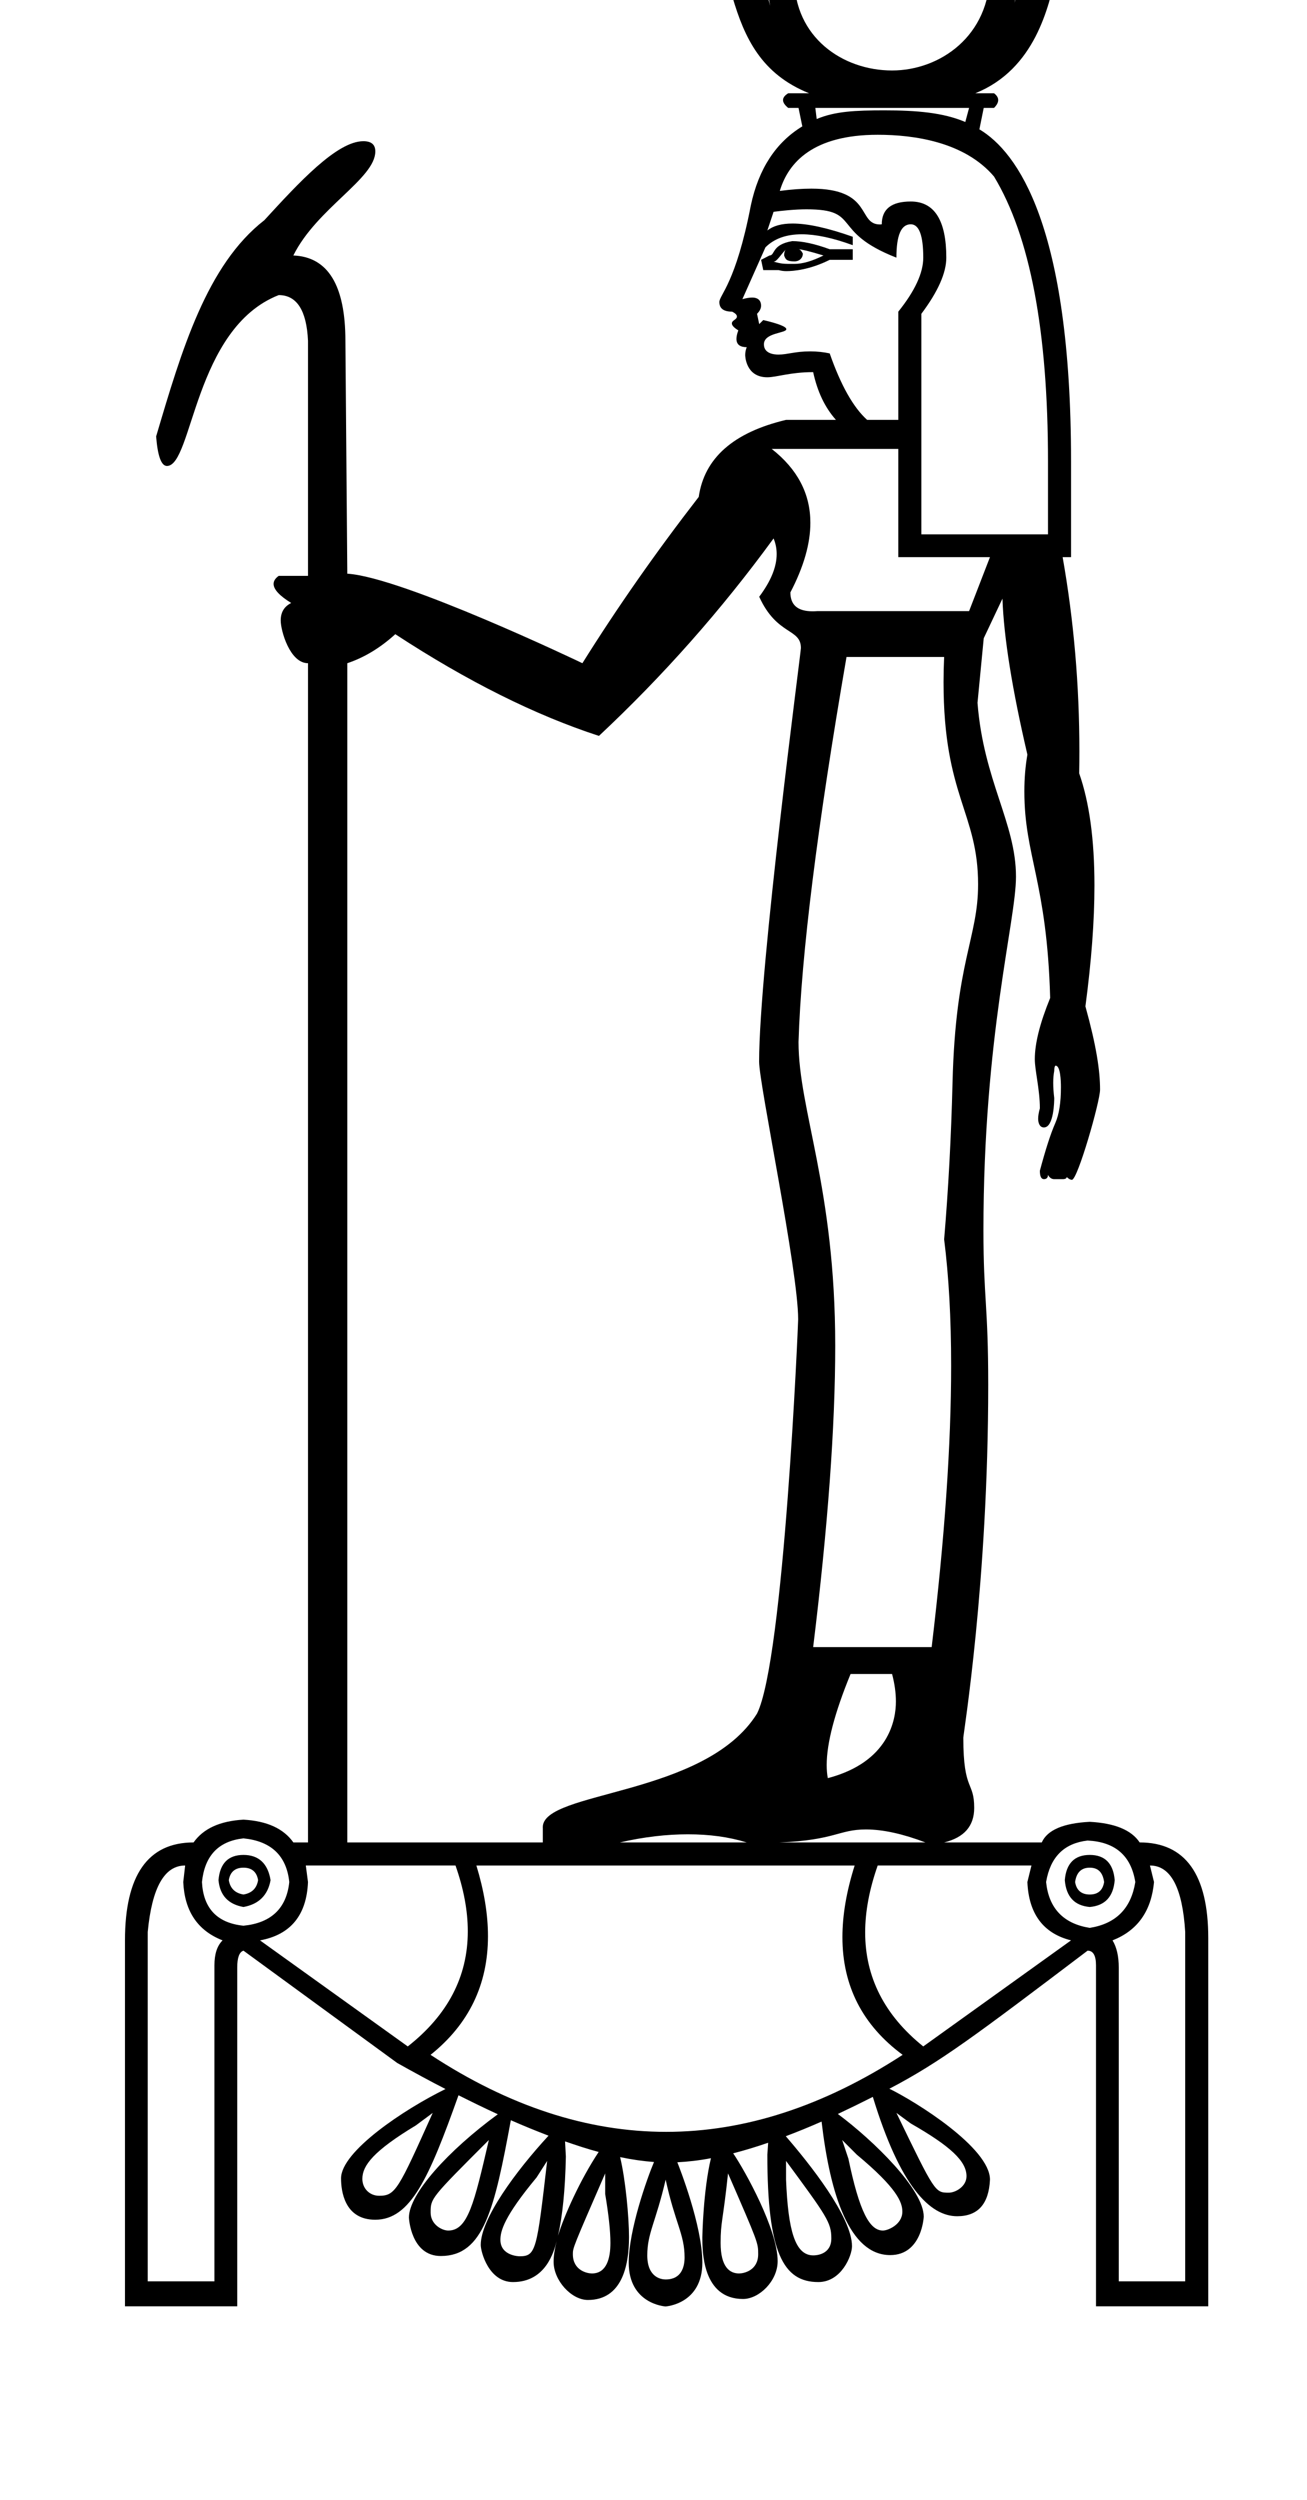 <?xml version="1.0" standalone="no"?>
<!DOCTYPE svg PUBLIC "-//W3C//DTD SVG 1.1//EN" "http://www.w3.org/Graphics/SVG/1.1/DTD/svg11.dtd" >
<svg xmlns="http://www.w3.org/2000/svg" xmlns:xlink="http://www.w3.org/1999/xlink" version="1.1" viewBox="-10 0 523 1000">
   <path fill="currentColor"
d="M101.523 118.034c-33.915 13.301 -34.409 68.351 -44.718 68.351c-2.256 0 -3.711 -3.933 -4.327 -11.818c10.22 -34.576 20.273 -68.589 43.294 -86.481c13.732 -14.959 29.017 -31.608 39.632 -31.608
c3.187 0 4.784 1.357 4.784 4.088c0 10.866 -23.433 22.729 -32.806 41.626c13.889 0.543 20.833 11.99 20.833 34.18l0.76 93.1c21.968 1.338 93.174 35.357 94.075 35.807c13.89 -22.189 29.352 -44.324 46.55 -66.515
c2.225 -15.517 13.889 -25.824 34.94 -30.815h19.965c-4.448 -4.991 -7.433 -11.339 -9.114 -19.098c-9.198 0 -14.622 2.057 -18.355 2.057c-8.754 0 -8.843 -8.762 -8.843 -8.887c0 -1.068 0.209 -2.118 0.614 -3.152
c-2.738 0 -4.117 -1.12 -4.117 -3.322c0 -0.939 0.25 -2.075 0.753 -3.405c-1.721 -1.046 -2.581 -1.966 -2.581 -2.773c0 -1.292 2.019 -1.503 2.019 -2.771c0 -0.656 -0.65 -1.317 -1.933 -1.943
c-3.419 0 -5.093 -1.288 -5.093 -3.829c0 -2.826 6.609 -7.567 12.579 -38.597c3.147 -14.812 10.092 -25.282 20.617 -31.684l-1.52 -7.379h-4.123c-1.384 -1.112 -2.076 -2.156 -2.076 -3.133
s0.692 -1.886 2.076 -2.727h8.354c-38.147 -15.337 -27.164 -57.611 -49.587 -89.844c-6.945 -9.982 -11.448 -17.47 -13.672 -22.461c5.533 1.682 13.021 7.976 22.461 18.771c8.933 10.218 17.332 29.714 25.242 58.582
c-0.775 -3.763 -1.154 -7.912 -1.154 -12.467c0 -17.368 9.694 -49.045 49.913 -49.045c39.859 0 49.913 30.873 49.913 49.045c0 4.061 -0.301 7.8 -0.916 11.23c7.365 -28.189 15.621 -47.275 24.68 -57.346
c9.711 -10.796 17.361 -17.09 22.895 -18.771c-8.403 18.854 -21.859 23.342 -30.815 64.019c-2.999 13.621 -8.514 38.666 -32.444 48.285h7.487c1.112 0.841 1.669 1.75 1.669 2.727s-0.557 2.021 -1.669 3.133h-4.123
l-1.736 8.572c15.192 9.059 36.676 38.535 36.676 132.812v38.303h-3.364c4.493 25.443 6.7 51.327 6.7 77.69c0 2.924 -0.026 5.854 -0.081 8.79c4.076 11.585 6.109 26.547 6.109 44.874
c0 14.116 -1.206 30.229 -3.613 48.333c4.349 15.713 5.859 25.585 5.859 33.312c0 4.782 -8.984 36.065 -11.256 36.065c-0.638 0 -1.352 -0.387 -2.091 -1.126c0 0.542 -0.543 0.868 -1.628 0.868h-3.363
c-1.085 0 -1.953 -0.651 -2.496 -1.736c0 1.085 -0.542 1.736 -1.627 1.736c-1.086 0 -1.628 -1.14 -1.628 -3.364c2.225 -8.301 4.231 -14.648 6.185 -19.097c1.514 -3.448 2.245 -8.199 2.245 -14.304
c0 -2.608 -0.209 -8.636 -2.142 -8.636c-0.156 0 -0.537 0.444 -0.537 2.105c-0.271 1.384 -0.407 2.984 -0.407 4.795s0.136 3.832 0.407 6.057c0 1.042 -0.098 11.755 -4.127 11.755
c-1.853 0 -2.311 -2.073 -2.311 -3.489c0 -1.137 0.235 -2.518 0.687 -4.143c0 -7.564 -2.027 -15.157 -2.027 -19.682c0 -6.293 2.051 -14.453 6.15 -24.48c-1.299 -46.555 -10.333 -56.741 -10.333 -82.64
c0 -5.141 0.407 -10.039 1.219 -14.691c-6.076 -26.042 -9.44 -46.875 -9.982 -62.392l-7.487 15.842l-2.496 25.825c2.44 31.244 15.398 48.054 15.398 69.554c0 17.766 -13.023 63.552 -13.023 141.448
c0 27.092 1.914 29.735 1.914 61.766c0 79.107 -9.968 139.792 -9.968 141.208c0 21.684 4.358 17.184 4.358 28.061c0 7.246 -4.019 11.842 -12.026 13.8h39.062c2.224 -4.991 8.681 -7.703 19.205 -8.246
c9.983 0.543 16.656 3.255 19.966 8.246c18.283 0 27.452 12.805 27.452 38.304v147.243h-44.922v-136.393c0 -3.906 -1.14 -5.859 -3.364 -5.859c-44.882 33.957 -58.895 44.56 -79.318 55.23
c10.602 5.173 40.256 23.645 40.256 36.351c-0.455 9.783 -4.841 14.644 -13.127 14.644c-10.903 0 -22.791 -11.827 -33.748 -47.738c-4.828 2.441 -9.494 4.72 -13.997 6.836c14.438 10.752 34.366 30.251 34.366 41.056
c0 0.205 -0.748 15.387 -13.423 15.387c-16.291 0 -24.041 -24.16 -27.454 -53.404c-4.937 2.17 -9.711 4.123 -14.322 5.859c9.368 10.834 26.493 32.243 26.493 43.993c0 3.837 -4.261 14.343 -13.472 14.343
c-14.065 0 -20.4 -11.837 -20.4 -50.958l0.326 -4.774c-4.883 1.683 -9.549 3.093 -13.998 4.232c4.805 7.081 17.795 30.502 17.795 43.141c0 7.913 -7.362 15.122 -13.855 15.122c-16.288 0 -16.288 -19.168 -16.288 -24.683
c0 -0.318 0.334 -18.644 3.451 -31.627c-4.774 0.922 -9.277 1.41 -13.455 1.627c0.782 1.956 10.013 25.344 10.013 40.138c0 16.546 -14.503 17.534 -14.732 17.534s-14.732 -0.988 -14.732 -17.534
c0 -12.956 7.258 -33.477 10.121 -40.246c-4.232 -0.325 -8.681 -0.922 -13.563 -1.953c2.173 9.002 3.56 23.989 3.56 32.062c0 11.473 -2.863 25.079 -16.443 25.079c-6.671 0 -13.73 -7.841 -13.73 -15.268
c0 -2.345 0.42 -5.098 1.224 -8.235c-1.098 4.138 -4.335 16.344 -17.474 16.344c-9.707 0 -12.909 -12.072 -12.909 -14.854c0 -10.404 13.968 -29.443 27.128 -43.699c-4.829 -1.845 -9.875 -3.906 -15.083 -6.186
c-6.539 35.43 -10.851 54.317 -28.024 54.317c-12.006 0 -12.758 -15.184 -12.758 -15.384c0 -9.405 15.602 -26.698 35.574 -41.32c-5.1 -2.333 -10.309 -4.883 -15.733 -7.596c-11.833 33.221 -19.216 49.787 -33.33 49.787
c-12.33 0 -13.671 -11.533 -13.671 -16.552c0 -10.756 25.102 -27.538 41.792 -35.731c-6.239 -3.2 -12.641 -6.673 -19.314 -10.416l-61.523 -44.922c-1.683 0.542 -2.496 2.821 -2.496 6.728v135.524h-44.922v-146.375
c0 -26.042 9.169 -39.172 27.452 -39.172c3.906 -5.533 10.525 -8.571 19.966 -9.114c9.439 0.543 16.059 3.581 19.965 9.114h5.859v-471.68c-7.273 0 -10.926 -13.009 -10.926 -17.077c0 -3.278 1.381 -5.602 4.198 -7.011
c-4.689 -2.892 -7.042 -5.438 -7.042 -7.628c0 -1.179 0.684 -2.254 2.051 -3.223h11.719v-93.968c-0.543 -12.207 -4.503 -18.337 -11.719 -18.337zM307.851 -8.737c0 23.535 19.207 36.928 39.115 36.928
c19.066 0 39.171 -13.74 39.171 -39.171c0 -15.106 -10.102 -38.195 -39.171 -38.195c-23.188 0 -39.115 15.664 -39.115 40.438zM316.259 43.164l0.542 4.449c7.262 -3.087 15.475 -3.475 27.033 -3.475
c12.932 0 23.682 0.904 32.429 4.668l1.52 -5.643h-61.523zM302.044 76.367c4.718 -0.61 8.93 -0.914 12.633 -0.914c24.749 0 18.29 14.33 27.453 14.33c0.241 0 0.479 -0.023 0.713 -0.069
c0 -6.077 3.853 -9.115 11.61 -9.115c9.44 0 14.215 7.487 14.215 22.461c0 6.077 -3.31 13.563 -9.983 22.461v88.217h50.673v-29.189c0 -52.138 -7.161 -90.061 -21.593 -113.933c-11.765 -13.841 -31.885 -16.71 -46.55 -16.71
c-25.784 0 -35.758 11.029 -39.171 22.461zM294.55 122.259c0 1.084 -0.52 2.161 -1.62 3.262l0.868 4.124l1.628 -1.628c6.158 1.451 9.223 2.672 9.223 3.646c0 1.682 -8.965 1.322 -8.965 6.061
c0 3.637 3.831 4.104 5.799 4.104c3.688 0 6.519 -1.278 12.749 -1.278c2.692 0 5.282 0.271 7.778 0.814c4.448 12.749 9.439 21.593 14.974 26.584h12.479v-43.295c6.673 -8.301 9.982 -15.516 9.982 -21.593
c0 -8.897 -1.682 -13.346 -4.991 -13.346c-3.906 0 -5.751 4.448 -5.751 13.346c-26.746 -10.466 -13.759 -19.34 -36.007 -19.34c-4.638 0 -9.933 0.585 -13.146 1.003l-2.496 7.486
c2.325 -1.869 5.694 -2.8 10.095 -2.8c6.074 0 14.112 1.772 24.085 5.296v3.363c-7.955 -2.902 -14.76 -4.356 -20.425 -4.356c-6.195 0 -11.028 1.739 -14.515 5.225l-9.223 20.725
c1.55 -0.431 2.853 -0.647 3.91 -0.647c3.167 0 3.569 2.152 3.569 3.245zM307.035 96.441c3.906 0 8.898 1.03 14.975 3.255h9.223v4.231h-9.223c-8.048 4.024 -14.576 4.53 -17.355 4.53
c-1.051 0 -2.068 -0.136 -3.045 -0.407h-6.185l-0.868 -4.123l3.363 -1.736c2.31 0 0.756 -4.381 9.114 -5.75zM304.54 99.696c-2.07 2.066 -3.69 4.991 -4.991 4.991c3.557 0.868 3.557 0.868 8.354 0.868
c3.31 0 7.162 -1.14 11.61 -3.364c-5.533 -1.682 -8.897 -2.495 -9.982 -2.495c0.543 0 1.193 0.651 1.736 1.736c0 1.682 -1.268 3.123 -3.364 3.123c-2.937 0 -3.58 -0.682 -4.123 -2.364
c0 -1.085 0.217 -1.953 0.76 -2.495zM298.789 179.558c10.322 8.081 15.484 17.926 15.484 29.555c0 8.357 -2.666 17.636 -7.997 27.845c0 5.04 2.925 7.561 8.896 7.561c0.586 0 1.201 -0.024 1.846 -0.073h60.764
l8.354 -21.593h-36.675v-43.294h-50.673zM310.487 259.22c0 -8.008 -9.565 -4.881 -16.689 -20.526c4.685 -6.247 6.99 -11.933 6.99 -17.075c0 -2.182 -0.415 -4.266 -1.239 -6.254
c-21.051 28.863 -44.38 55.122 -69.879 78.993c-25.499 -8.301 -52.626 -21.81 -81.488 -40.69c-6.076 5.533 -12.533 9.386 -19.206 11.609v471.68h78.233v-5.75c-0.012 -0.107 -0.018 -0.215 -0.018 -0.322
c0 -14.724 64.932 -12.15 85.738 -45.468c10.777 -21.554 16.46 -156.089 16.46 -157.674c0 -19.809 -15.629 -94.005 -15.629 -103.093c0 -37.685 16.727 -163.769 16.727 -165.431zM319.514 251.172h56.641l-0.868 1.628h-54.904zM381.386 353.794
c0 -28.83 -13.825 -35.216 -13.825 -80.958c0 -3.287 0.08 -6.638 0.239 -10.054h-39.062c-11.665 67.654 -18.121 119.032 -19.206 153.972c0 27.314 14.69 58.227 14.69 121.526c0 32.277 -2.944 72.461 -8.831 120.552h47.418
c5.191 -43.365 7.794 -80.873 7.794 -112.524c0 -18.954 -0.934 -35.809 -2.803 -50.562c1.682 -19.965 2.821 -40.906 3.363 -62.825c1.2 -48.459 10.223 -57.722 10.223 -79.127zM330.364 669.574
c-6.376 15.518 -9.563 27.662 -9.563 36.437c0 1.902 0.149 3.646 0.449 5.23c24.494 -6.438 27.25 -23.359 27.25 -30.649c0 -3.452 -0.512 -7.128 -1.534 -11.018h-16.602zM301.827 736.957h58.485
c-8.958 -3.401 -16.901 -5.194 -23.792 -5.194c-10.956 0 -12.337 4.312 -34.693 5.194zM265.261 733.702c-8.464 0 -17.524 1.031 -27.235 3.255h50.781c-7.216 -2.224 -15.083 -3.255 -23.546 -3.255zM87.418 735.33
c-9.983 1.085 -15.517 6.944 -16.602 17.47c0.542 10.524 6.076 16.384 16.602 17.47c11.067 -1.086 17.252 -6.945 18.337 -17.47c-1.085 -10.525 -7.27 -16.385 -18.337 -17.47zM425.199 736.198
c-9.439 1.085 -14.919 6.618 -16.602 16.602c1.086 10.524 6.945 16.655 17.47 18.337c10.525 -1.682 16.548 -7.812 18.23 -18.337c-1.682 -10.525 -8.029 -16.06 -19.098 -16.602zM87.418 741.949
c6.076 0 9.766 3.418 10.851 10.091c-1.085 6.076 -4.774 9.657 -10.851 10.742c-6.077 -1.085 -9.44 -4.666 -9.983 -10.742c0.543 -6.673 3.906 -10.091 9.983 -10.091zM426.067 741.949
c6.077 0 9.44 3.418 9.983 10.091c-0.543 6.673 -3.906 10.199 -9.983 10.742c-6.076 -0.543 -9.439 -4.069 -9.982 -10.742c0.543 -6.673 3.906 -10.091 9.982 -10.091zM64.089 746.181
c-8.301 0 -13.292 8.843 -14.975 26.584v139.757h26.693v-126.41c0 -4.449 1.03 -7.759 3.255 -9.982c-9.982 -3.906 -15.191 -11.665 -15.733 -23.329zM112.374 746.181l0.868 6.619c-0.543 13.292 -6.999 21.105 -19.206 23.329
l59.137 42.426c16.019 -12.584 24.02 -27.942 24.02 -46.06c0 -8.206 -1.642 -16.979 -4.923 -26.314h-59.895zM180.625 746.181c3.094 10.139 4.64 19.564 4.64 28.273c0 19.389 -7.665 35.223 -22.977 47.465
c31.332 20.535 62.758 30.803 94.252 30.803s63.057 -10.268 94.659 -30.803c-16.052 -11.86 -24.104 -27.565 -24.104 -47.079c0 -8.782 1.631 -18.336 4.897 -28.658h-151.367zM341.215 746.181
c-3.342 9.51 -5.016 18.434 -5.016 26.77c0 17.919 7.731 33.126 23.245 45.603l59.137 -42.426c-11.068 -2.768 -16.928 -10.58 -17.47 -23.329l1.627 -6.619h-61.523zM450.156 746.181l1.628 6.619
c-1.085 11.664 -6.619 19.423 -16.602 23.329c1.682 2.767 2.495 6.401 2.495 10.851v125.542h26.584v-139.757c-1.085 -17.741 -5.805 -26.584 -14.105 -26.584zM87.418 747.049c-3.31 0 -5.317 1.682 -5.859 4.991
c0.542 3.31 2.55 5.208 5.859 5.751c3.309 -0.543 5.316 -2.441 5.859 -5.751c-0.543 -3.31 -2.551 -4.991 -5.859 -4.991zM426.067 747.049c-3.31 0 -5.316 1.845 -5.859 5.751
c0.543 3.31 2.55 4.991 5.859 4.991s5.209 -1.682 5.751 -4.991c-0.542 -3.906 -2.441 -5.751 -5.751 -5.751zM141.725 878.287c6.54 0 7.654 -2.48 21.431 -33.148l-6.728 4.991
c-16.954 10.224 -21.43 16.057 -21.43 21.385c0 3.821 2.862 6.772 6.727 6.772zM376.751 870.466c0 -5.995 -6.347 -11.969 -22.298 -21.095l-5.751 -4.232c15.44 31.914 15.44 31.914 20.982 31.914
c2.61 0 7.066 -2.431 7.066 -6.587zM169.384 892.198c7.835 0 10.373 -10.942 16.232 -36.209c-23.297 23.297 -23.297 23.297 -23.297 29.014c0 4.798 4.528 7.195 7.064 7.195zM351.083 884.631
c0 -3.76 -2.182 -9.443 -18.223 -22.782l-5.859 -5.859l2.495 7.487c4.423 21.242 8.482 28.722 13.805 28.722c2.036 0 7.782 -2.401 7.782 -7.567zM216.106 856.532l0.326 6.076
c-0.271 13.4 -1.356 23.872 -3.147 31.685c2.358 -7.844 8.907 -22.472 16.276 -33.529c-4.286 -1.139 -8.789 -2.604 -13.455 -4.231zM197.854 902.492c6.669 0 6.941 -2.35 11.092 -38.148l-4.231 6.619
c-13.097 15.75 -14.474 21.48 -14.474 24.947c0 6.447 7.512 6.581 7.613 6.581zM315.468 902.133c1.133 0 7.193 -0.303 7.193 -6.793c0 -6.367 -1.86 -8.895 -18.121 -30.995v7.487
c0.836 20.499 3.64 30.301 10.928 30.301zM232.166 869.336c-12.935 29.746 -12.935 29.746 -12.935 32.319c0 6.491 5.693 7.706 7.624 7.706c5.909 0 7.408 -6.064 7.408 -12.219c0 -4.758 -0.712 -11.287 -2.097 -19.561
v-8.246zM285.763 909.361c1.93 0 7.624 -1.215 7.624 -7.706c0 -4.561 0 -4.561 -12.067 -32.319c-2.028 19.263 -2.965 19.285 -2.965 27.807c0 9.746 3.677 12.219 7.408 12.219zM256.363 911.762
c6.477 0 7.575 -5.261 7.575 -8.83c0 -9.26 -3.769 -13.585 -7.575 -31.1c-3.968 17.107 -7.353 21.394 -7.353 30.294c0 9.047 5.834 9.636 7.353 9.636z" />
</svg>
